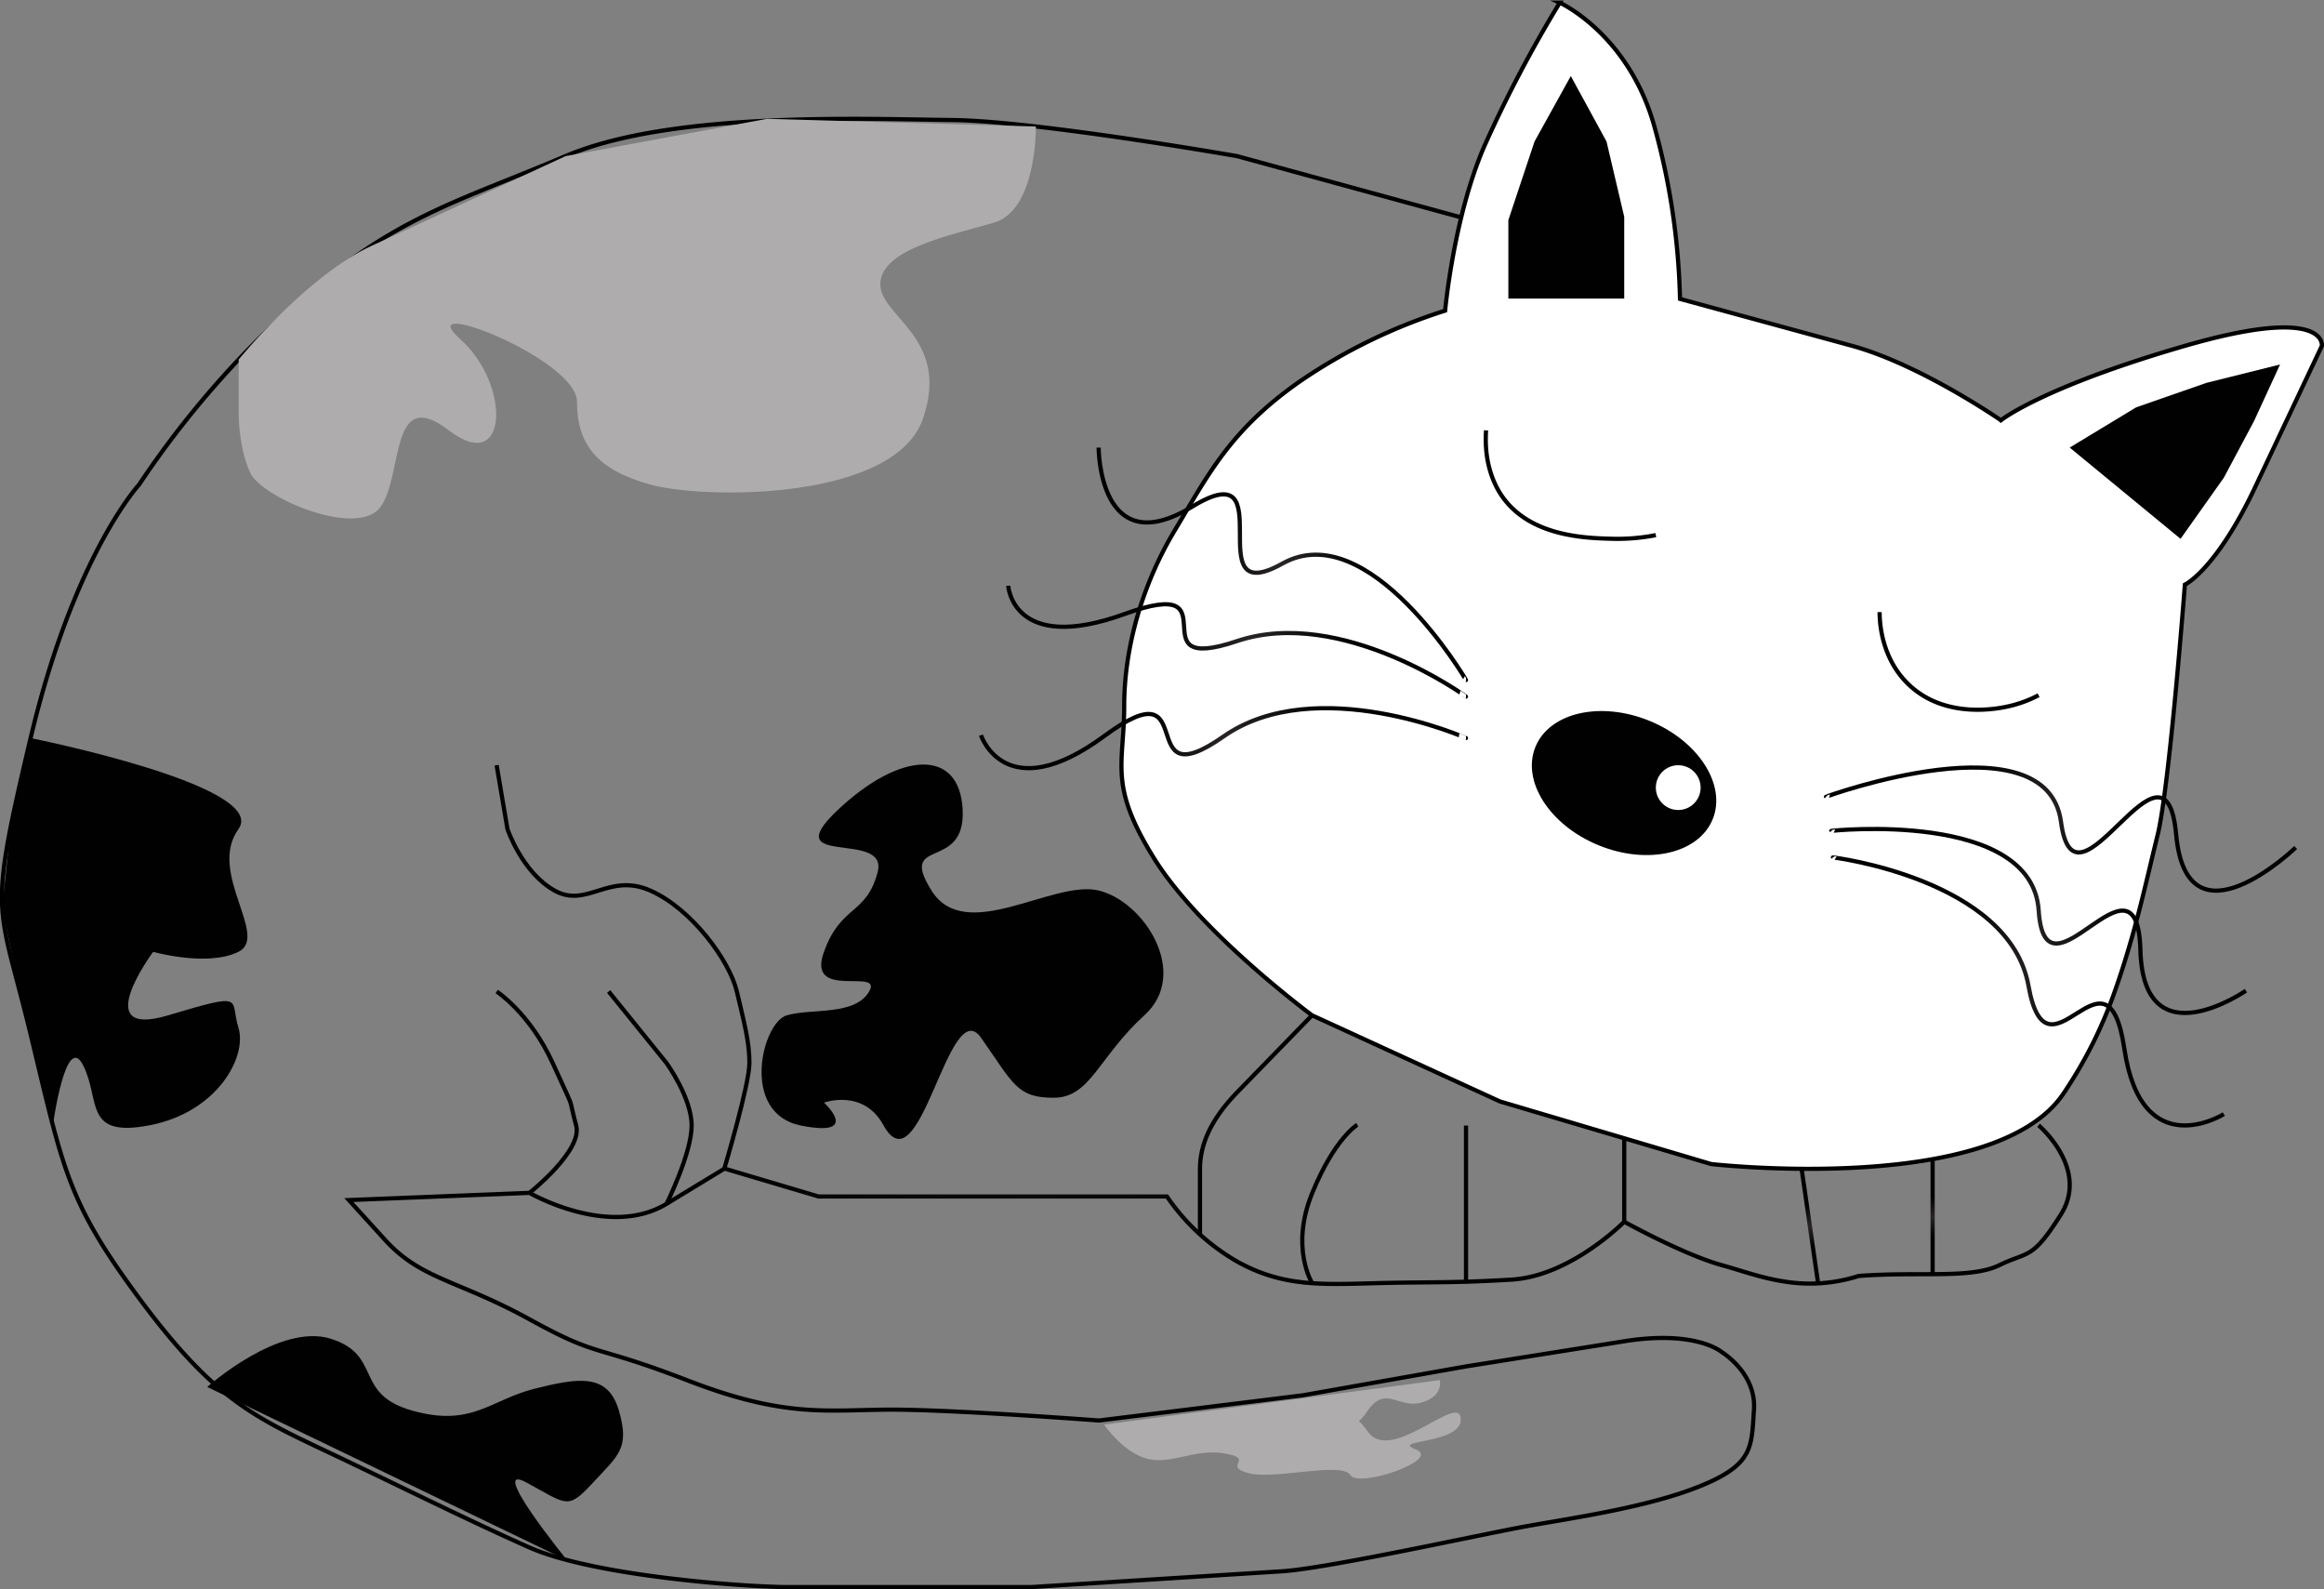 <svg id="Layer_2" data-name="Layer 2" xmlns="http://www.w3.org/2000/svg" xmlns:xlink="http://www.w3.org/1999/xlink" viewBox="0 0 554.25 378.9"><rect x="0" y="0" width="554.25" height="378.9" fill="#808080" stroke="none"/><defs><style>.cls-1,.cls-3,.cls-4,.cls-5{fill:#fff;}.cls-1,.cls-10,.cls-11,.cls-12,.cls-13,.cls-14,.cls-15,.cls-16,.cls-4,.cls-5,.cls-6,.cls-7,.cls-8,.cls-9{stroke-miterlimit:10;}.cls-1{stroke:url(#radial-gradient);}.cls-2{fill:#010101;}.cls-4{stroke:url(#radial-gradient-2);}.cls-5{stroke:url(#radial-gradient-3);}.cls-10,.cls-11,.cls-12,.cls-13,.cls-15,.cls-16,.cls-6,.cls-7,.cls-8,.cls-9{fill:none;}.cls-6{stroke:url(#radial-gradient-4);}.cls-7{stroke:url(#radial-gradient-5);}.cls-8{stroke:url(#radial-gradient-6);}.cls-9{stroke:url(#radial-gradient-7);}.cls-10{stroke:url(#radial-gradient-8);}.cls-11{stroke:url(#radial-gradient-9);}.cls-12{stroke:url(#radial-gradient-10);}.cls-13,.cls-14{stroke:#000;}.cls-14{fill:#c7c9c6;}.cls-15{stroke:url(#radial-gradient-11);}.cls-16{stroke:url(#radial-gradient-12);}.cls-17{fill:#aeacad;}</style><radialGradient id="radial-gradient" cx="772.3" cy="443.61" r="141.64" gradientUnits="userSpaceOnUse"><stop offset="0"/><stop offset="0" stop-color="#292627"/><stop offset="0.53"/></radialGradient><radialGradient id="radial-gradient-2" cx="828.79" cy="461.85" r="16.04" xlink:href="#radial-gradient"/><radialGradient id="radial-gradient-3" cx="736.11" cy="419.79" r="17.29" xlink:href="#radial-gradient"/><radialGradient id="radial-gradient-4" cx="667.52" cy="438.7" r="37.05" xlink:href="#radial-gradient"/><radialGradient id="radial-gradient-5" cx="646.65" cy="473.23" r="37.05" gradientTransform="translate(-151.29 224) rotate(-3.41) scale(1.23 0.59)" xlink:href="#radial-gradient"/><radialGradient id="radial-gradient-6" cx="681.89" cy="484.81" r="37.05" gradientTransform="matrix(-0.69, -0.71, -0.94, 0.9, 1774.71, 545.86)" xlink:href="#radial-gradient"/><radialGradient id="radial-gradient-7" cx="716.27" cy="503.55" r="37.05" gradientTransform="matrix(-0.57, -0.82, -0.88, 0.61, 1700.46, 802.23)" xlink:href="#radial-gradient"/><radialGradient id="radial-gradient-8" cx="737.29" cy="508.93" r="37.05" gradientTransform="matrix(-0.62, -0.98, -0.71, 0.44, 1659.79, 1035.39)" xlink:href="#radial-gradient"/><radialGradient id="radial-gradient-9" cx="645.96" cy="492.06" r="37.05" gradientTransform="matrix(1.19, -0.39, 0.21, 0.63, -216.73, 421.96)" xlink:href="#radial-gradient"/><radialGradient id="radial-gradient-10" cx="608.75" cy="507.37" r="214.3" xlink:href="#radial-gradient"/><radialGradient id="radial-gradient-11" cx="431.64" cy="292.39" r="9.88" xlink:href="#radial-gradient"/><radialGradient id="radial-gradient-12" cx="460.91" cy="290.13" r="9.73" xlink:href="#radial-gradient"/></defs><path class="cls-1" d="M882.77,443.42s7.42-3.47,16.8-23.33l15.87-33.61s1.49-9.89-32.67,0-43.87,17.74-43.87,17.74S819.81,391,803.43,386.48l-41.07-11.2a167,167,0,0,0-6.27-41.7c-6.3-21.63-22.4-28.93-22.4-28.93a306.31,306.31,0,0,0-18,34.23c-7.35,17-9.34,39.2-9.34,39.2a131.68,131.68,0,0,0-34.54,16.8c-16.89,11.75-22.17,22.72-29.87,35.48s-12.13,27.89-12.13,42-3.86,18.7,7.18,36.4,37.62,37.34,37.62,37.34l44.81,20.54,50.4,14.93s67.52,7.68,84-16.82A105.57,105.57,0,0,0,866,540.55c5-14.1,7.44-26,10.26-37.39S882.77,443.42,882.77,443.42Z" transform="translate(-361.7 -304.01)"/><ellipse class="cls-2" cx="749.06" cy="490.79" rx="16.03" ry="22.83" transform="translate(-350.29 694.55) rotate(-67.78)"/><circle class="cls-3" cx="400.24" cy="187.8" r="5.34"/><path class="cls-4" d="M847.88,469.78a28.56,28.56,0,0,1-6.9,2.58c-1.92.45-15.09,3.5-24.12-5.17-6.63-6.37-6.89-15.1-6.89-17.23" transform="translate(-361.7 -304.01)"/><path class="cls-5" d="M756.6,431.61a47.84,47.84,0,0,1-10.34.87c-6.25-.16-19-.49-25.85-9.48-1.27-1.67-4.93-7-4.3-16.37" transform="translate(-361.7 -304.01)"/><path class="cls-6" d="M711.32,466.16c.09,0-23.18-39.31-43.8-27.76s.81-27.2-21.5-13.58-22.31-14.09-22.31-14.09" transform="translate(-361.7 -304.01)"/><path class="cls-7" d="M711.32,470.11c.11,0-29.75-21.59-54.59-13.24s0-16.17-26.78-6.47-27.8-6.72-27.8-6.72" transform="translate(-361.7 -304.01)"/><path class="cls-8" d="M797.18,494c-.06-.06,52.72-19.1,56.05,6s24.91-25.19,27.46,3,28.51,3.09,28.51,3.09" transform="translate(-361.7 -304.01)"/><path class="cls-9" d="M798.44,502.14c-.05-.07,47.92-5,49.47,19s23.55-17.31,24.25,9.37,25.16,9.72,25.16,9.72" transform="translate(-361.7 -304.01)"/><path class="cls-10" d="M798.83,508.47c-.06-.09,42.1,5.23,46.64,30.59s18.74-12.91,22.86,15,23.73,15.6,23.73,15.6" transform="translate(-361.7 -304.01)"/><path class="cls-11" d="M711.32,480c.11,0-35.77-15.8-57.84-.37s-4.74-17.56-28.38-.15-29.45-.16-29.45-.16" transform="translate(-361.7 -304.01)"/><path class="cls-12" d="M710.18,355.85l-53.44-14.61s-48.22-8.42-68-8.61-66.58-2.28-92.19,8.61S456,355.59,432.77,376a226,226,0,0,0-37.91,43.58S379.36,436.3,369,480s-7.76,38.5,0,70.62,8.61,39.63,25.84,62.89,26.57,28,43.94,36.19,33.6,16.37,49.11,23.26,51.69,9.48,62,9.48h57.72l59.86-3.77C678.14,678,714.41,670,725.36,668s29.24-4.51,41.92-9.68S779.39,649,780,640.19s-7.67-13.78-7.67-13.78-6.07-5.33-23.24-2.59l-37.74,6-39,6.9-48.57,6s-34-2.57-49.22-2.59-25.2,2.18-48.67-6.89-20.81-5.24-37.91-14.65-25.85-9.47-34.46-18.95l-8.62-9.48,43.08-1.72s18.95,11,32.74,2.58l13.78-8.37,22.4,6.65H640a51.23,51.23,0,0,0,16.74,15.51c10.78,6,19.9,5.51,32.77,5.17s18.66,0,32.74-.86,26.81-13.79,26.81-13.79,14.2,7.85,23.24,10.34c4.52,1.24,9.24,3,14.55,3.84a38,38,0,0,0,18.1-1.25c14.5-1.12,26.71.78,33.6-2.59s7.74-1.1,14.64-12.06-5.31-21.28-5.31-21.28" transform="translate(-361.7 -304.01)"/><path class="cls-13" d="M487.91,588.5s12.81-10.1,11.2-16.11-.77-4.36-2.33-7.77l-3.27-7.14c-5.43-11.89-13.35-17.05-13.35-17.05" transform="translate(-361.7 -304.01)"/><path class="cls-13" d="M520.65,591.08s6-12.05,6-18.69-6-14.91-6-14.91l-13.79-17.05" transform="translate(-361.7 -304.01)"/><path class="cls-13" d="M534.43,582.71s6-20.12,6-25.23-1.28-9.74-3-17.05-10.77-19.74-20.68-24.09-15.08,4.35-22.83,0-11.2-14.66-11.2-14.66l-2.58-15.21" transform="translate(-361.7 -304.01)"/><path class="cls-13" d="M647.88,598.42V582.71c0-5.62,2.45-11.66,8.86-18.24l17.87-18.37" transform="translate(-361.7 -304.01)"/><polyline class="cls-14" points="349.63 306.04 349.63 294.41 349.63 284.49 349.63 268.38"/><path class="cls-13" d="M674.66,610s-5.36-8.46,0-21.54,10.74-16.24,10.74-16.24" transform="translate(-361.7 -304.01)"/><line class="cls-13" x1="387.36" y1="291.38" x2="387.36" y2="271.41"/><line class="cls-15" x1="429.67" y1="278.7" x2="433.61" y2="306.07"/><line class="cls-16" x1="460.91" y1="303.88" x2="460.91" y2="276.39"/><path class="cls-2" d="M411.13,634.72s17.24-15.42,29.55-11.47,5.24,13.19,19.43,17.14,18.56-2.63,29.14-5.27,17.46-3.69,20.06,5.27-.07,10.55-6.18,17.14-6.1,5.28-15.82,0S497,676.1,497,676.1" transform="translate(-361.7 -304.01)"/><path class="cls-17" d="M608.75,334.18s.29,19.91-10,22.92-26.42,6.18-27.09,14.23,16.93,12.87,10.16,32.51-52.19,19.26-65,15.72-17.52-9.63-17.52-19.79-40-25.73-27.84-14.9,11.51,32.68-2.71,21.76-10.83,10.54-16.25,18.2-28.45-2.15-31.16-8.13-2.71-13.54-2.71-13.54V389.73s16.16-19.93,31.67-27.1l46.27-21.39,20.58-3.81,27.46-5.09" transform="translate(-361.7 -304.01)"/><path class="cls-17" d="M625,643.69s4.63,6.8,10.46,8.19,11.18-2.57,18.43-1.28-.67,2.91,5.4,4.64,22.41-2.79,24.4.46,22-3.67,15.65-6.09,11.17-1.13,10.74-7.37-16.65,11-22.15,3.14-4.8,2.13-.32-4.63,7.48-.79,13-2.29,4.47-5.37,4.47-5.37" transform="translate(-361.7 -304.01)"/><path class="cls-2" d="M561.49,497.15c14.9-14.07,29.12-14.84,29.8,0s-15.58,6.19-7.45,19.19,28.94-2.62,39.87,0,21.85,19.85,10.92,29.76S621.77,565.76,613,565.76s-9.55-3.23-17.31-14.28-14.52,36.81-23.33,20.78c-4.8-8.75-14.14-5.34-14.14-5.34s9.09,8.36-5.5,5.47-9.3-24.58-3.38-26.29,16.25.17,19.64-5.67-14.9,2.25-10.84-9.27S568.26,522.32,571,512,546.59,511.23,561.49,497.15Z" transform="translate(-361.7 -304.01)"/><path class="cls-2" d="M369,480s57,11.39,49.56,21.71,7.45,25.61,0,29.26-20.33,0-20.33,0-15.52,20.83,3.48,15.16,14.7-4,16.85,2.92-5,20.08-21,23.24-11.83-5.85-16-14.2-7.24,14.2-7.24,14.2l-7.86-31.83-4.25-19.94,2-18.81" transform="translate(-361.7 -304.01)"/><polyline class="cls-2" points="359.73 71.2 359.73 52.47 365.97 33.74 374.62 18.13 383.14 33.74 387.36 51.69 387.36 71.2"/><polyline class="cls-2" points="493.6 106.72 509.46 97.12 526.25 91.28 543.77 86.91 537.56 100.41 530.36 113.91 520.04 128.48"/></svg>